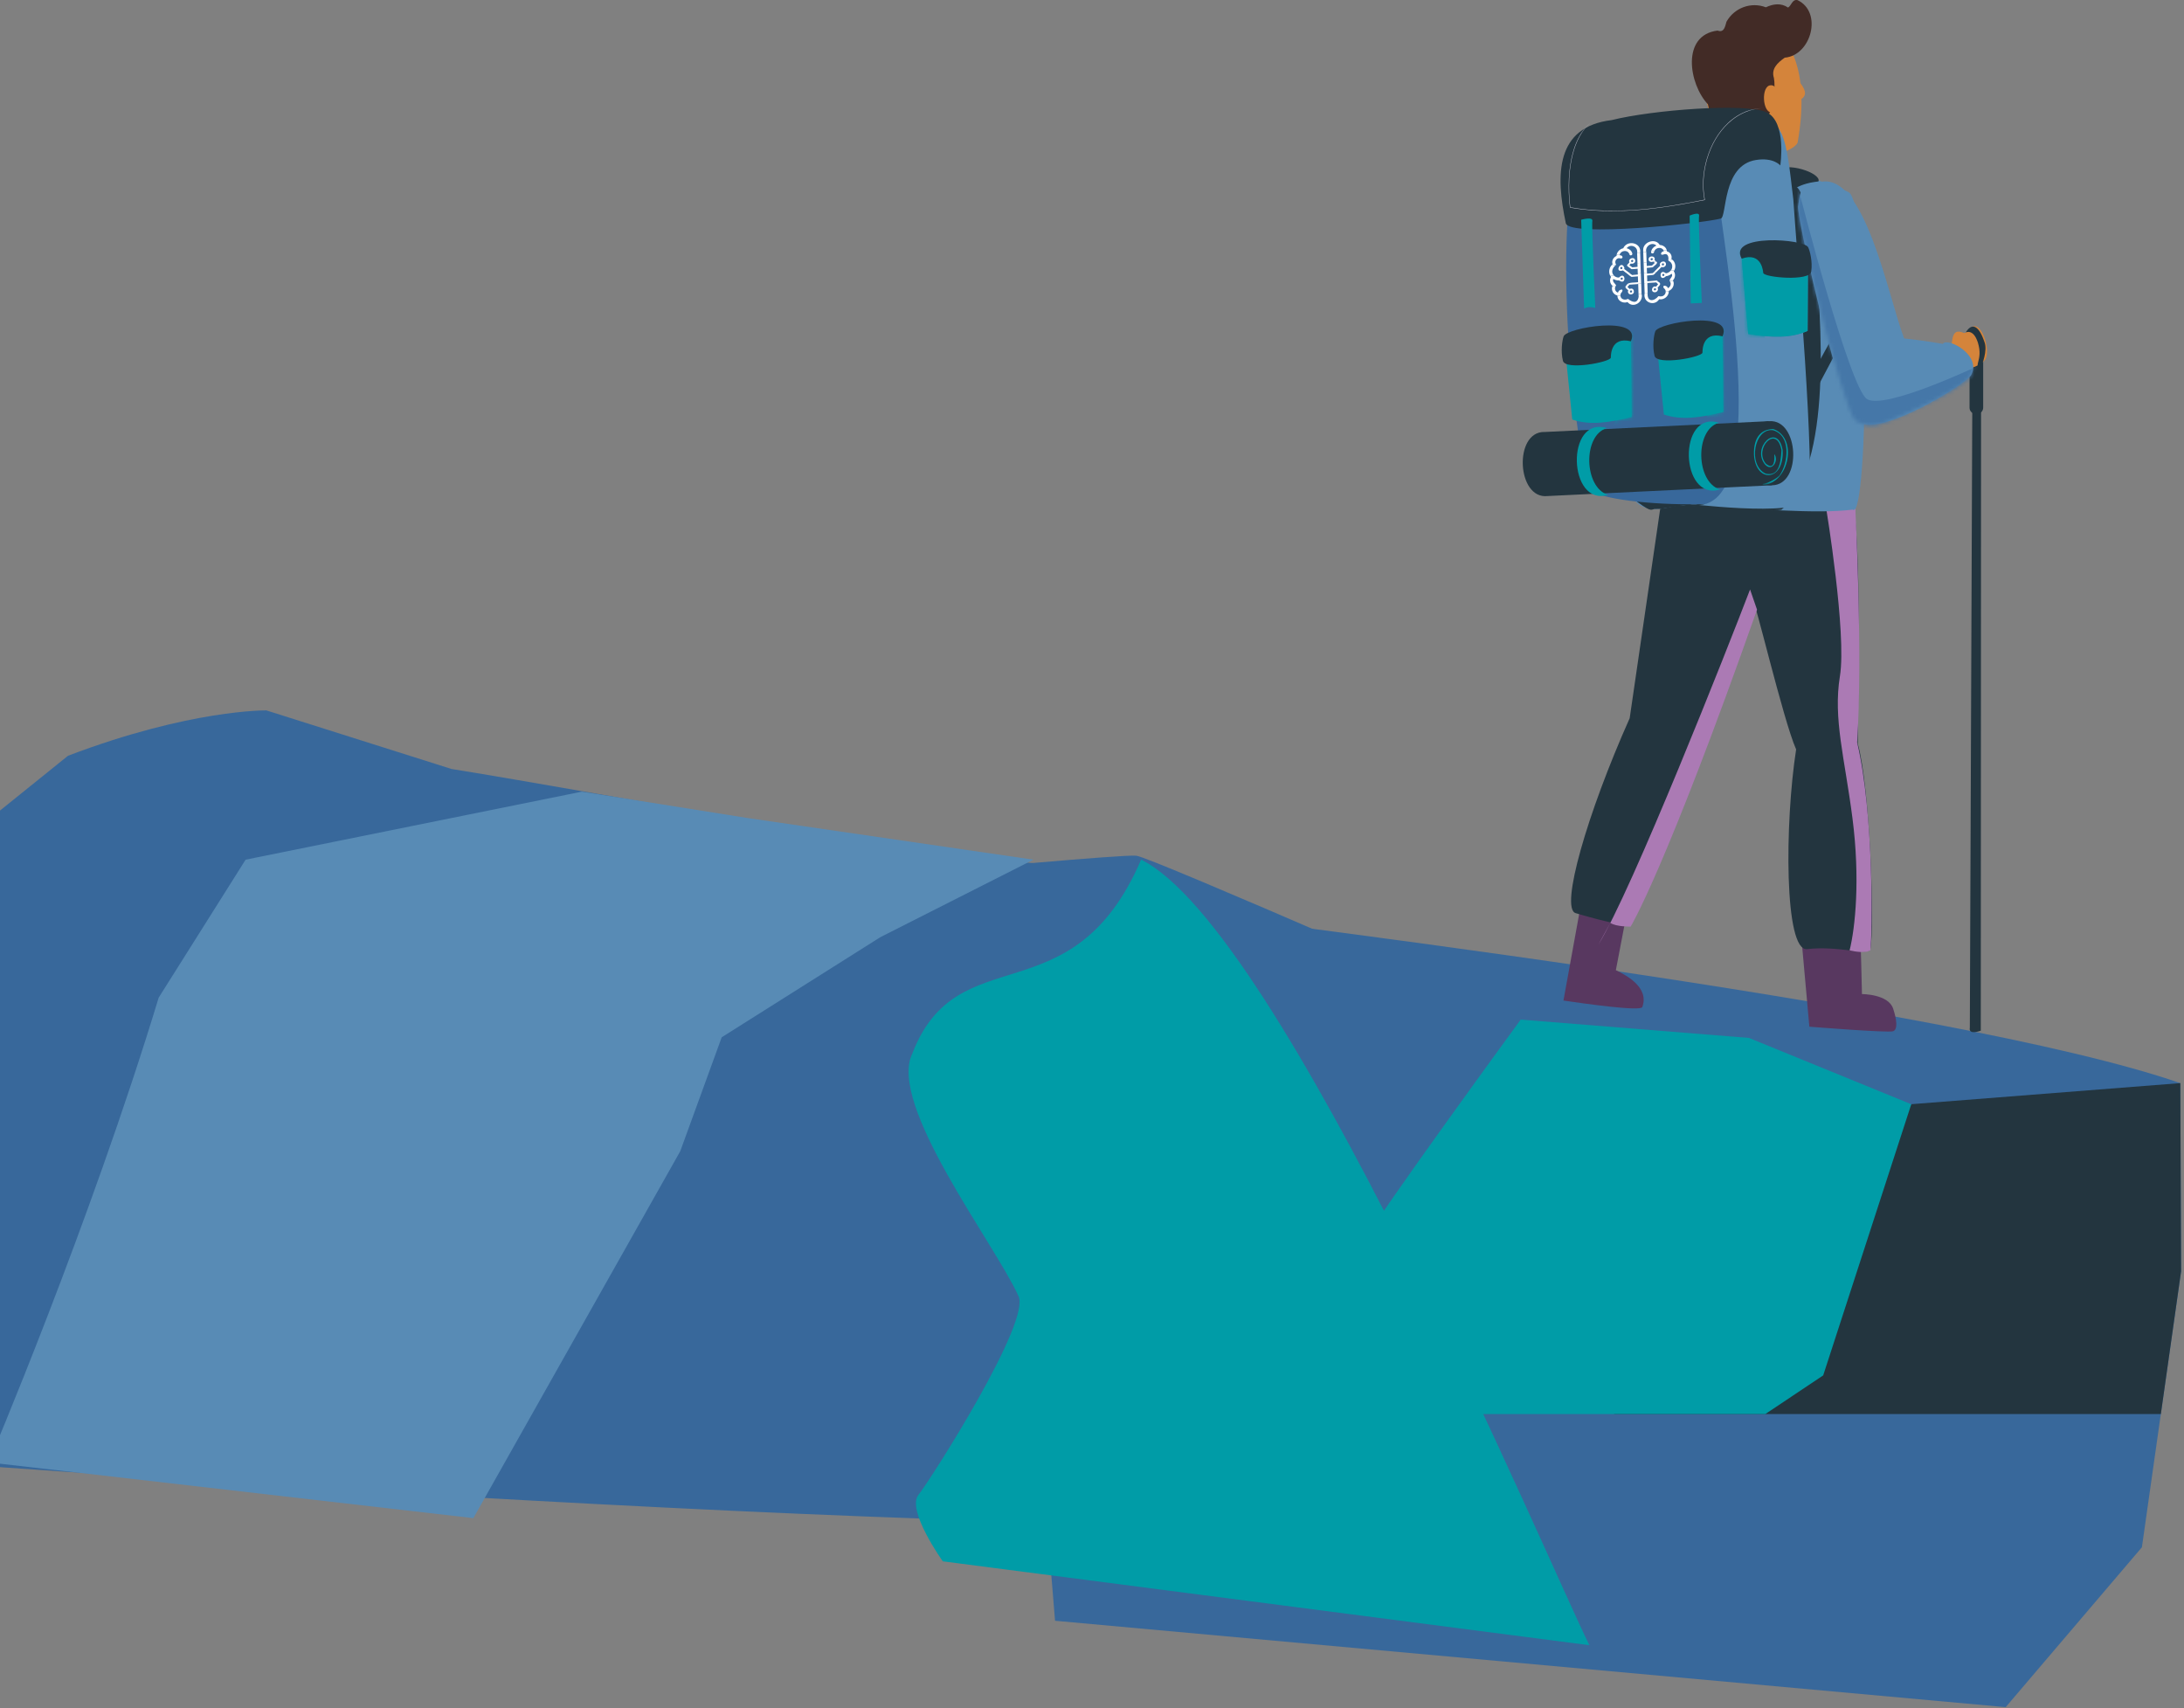 <svg width="578" height="452" viewBox="0 0 578 452" fill="none" xmlns="http://www.w3.org/2000/svg">
<rect x="0" y="0" width="578" height="452" fill="#808080" stroke="none"/>
<g clip-path="url(#clip0_323_2186)">
<path fill-rule="evenodd" clip-rule="evenodd" d="M263.38 235.15C328.83 243.38 516.9 265.79 577.02 286.63L577.23 336.42L566.86 409.46L530.81 451.77L279.22 428.91L263.38 235.15Z" fill="#38689B"/>
<path d="M505.82 292.22L482.42 331.86C472.63 336.22 451.55 346.25 442.63 351.84L427.14 374.21H571.87L577.23 336.42L577.02 286.63L505.82 292.21V292.22Z" fill="#23353F"/>
<path d="M280.53 343.22L317.33 374.21H467.19L482.51 363.98L505.82 292.22L462.86 274.67L402.45 269.82L370.33 267.5L276.71 239.27L280.53 343.22Z" fill="#009CA7"/>
<path fill-rule="evenodd" clip-rule="evenodd" d="M361.88 327.35C363.28 323.43 402.46 269.82 402.46 269.82C402.46 269.82 304.57 226.8 300.72 226.45C296.87 226.1 252.02 230.3 248.17 230.65C244.32 231 269.77 313.13 269.77 313.13C269.77 313.13 360.49 331.26 361.89 327.34" fill="#38689B"/>
<path fill-rule="evenodd" clip-rule="evenodd" d="M380.18 395.75C370.86 374.96 292 230.66 281.5 229C255.35 228.14 160 210 119.5 203.5L70.5 188C70.5 188 50.43 187.66 18 200L0 214.5V388.26C0 388.26 389.5 416.53 380.18 395.74" fill="#38689B"/>
<path fill-rule="evenodd" clip-rule="evenodd" d="M198 216.5L154 209.5L65 227.5L42 264C23.8 324.02 -3 387 -3 387L125.28 401.75L180.03 304.65L191 274.5L233 248L273.5 227.5" fill="#588BB5"/>
<path fill-rule="evenodd" clip-rule="evenodd" d="M420.64 435.39C409.17 412.25 339.21 245.84 302 227.5C283.79 269.75 253.5 247.5 241.45 278.8C234.84 292.24 263.31 329.18 269.47 342.85C273.27 349.29 246.28 391.59 243.06 395.61C239.84 399.64 249.51 413.18 249.51 413.18L420.64 435.38V435.39Z" fill="#009CA7"/>
</g>
<g clip-path="url(#clip1_323_2186)">
<path fill-rule="evenodd" clip-rule="evenodd" d="M492.29 247.1C492.46 248.53 492.77 263.07 492.77 263.07C492.77 263.07 499.76 263.04 501.03 266.93C501.97 269.8 502.32 272.42 501.01 272.9C499.69 273.37 478.85 271.7 478.85 271.7L476.54 245.95C476.54 245.95 492.12 245.67 492.29 247.11" fill="#583860"/>
<path fill-rule="evenodd" clip-rule="evenodd" d="M430.46 242L427.64 256.74C430.44 258.1 436.52 261.31 434.65 266.48C434.35 267.73 419.33 265.6 413.77 264.78L418.23 240.22L430.46 242Z" fill="#583860"/>
<path fill-rule="evenodd" clip-rule="evenodd" d="M524.3 91.87L524.22 272.75C523.84 272.88 520.95 273.93 521.32 271.98L522.03 91.98L524.29 91.87H524.3Z" fill="#23353F"/>
<path fill-rule="evenodd" clip-rule="evenodd" d="M524.85 90.89H521.24V107.87C521.22 108.87 522.15 109.68 523.14 109.58C524.06 109.6 524.87 108.79 524.85 107.87V90.89Z" fill="#23353F"/>
<path fill-rule="evenodd" clip-rule="evenodd" d="M464.02 159.58C464.08 156.95 471.91 190.61 475.35 198.32C472.33 217.68 472.15 251.91 478.28 251.17C486.3 250.2 494.6 252.99 494.98 251.22C496.18 245.72 494.94 208.42 491.66 196.78C492 168.25 492.45 144.45 489.96 128.47C489.96 128.47 453.35 124.89 450.22 125.04C447.1 125.19 439.66 132.69 439.66 132.69L431.3 190.06C420 215.36 412.83 240.36 416.98 241.64C416.98 241.64 428.63 245.17 431.32 244.76C438.24 235.06 456.84 179.48 464 159.59" fill="#23353F"/>
<path fill-rule="evenodd" clip-rule="evenodd" d="M423 250C431.851 235.845 457.307 171.312 463.157 156L465 161.333C440.622 230.502 431.559 245.206 431.559 245.206C431.559 245.206 427.731 245.294 426.176 244.226" fill="#AB7AB4"/>
<path d="M490.26 216.54C492.33 232.63 491 245.5 489.5 251.5C490.833 251.834 493.8 252.3 495 251.5C495.527 247.546 496 215.5 491.5 196.5C493 173 491.06 135.5 491.06 135.5V134.45L483.29 134.45C483.29 134.45 488.77 167.62 486.94 178.93C485.11 190.24 488.19 200.45 490.26 216.54Z" fill="#AB7AB4"/>
<path fill-rule="evenodd" clip-rule="evenodd" d="M515.82 94.51C517.14 91.54 515.64 86.34 519.8 88.12C520.76 88.21 521.77 85.23 523.62 86.78C525.47 88.33 526.75 93.92 525.13 95.49C523.5 97.07 520.81 97.67 520.81 97.67C520.81 97.67 514.76 96.53 515.82 94.5" fill="#D4843B"/>
<path fill-rule="evenodd" clip-rule="evenodd" d="M475.75 37.68C483.23 -4.64 447.04 -0.12 451.48 26.18C452.78 32.19 456.39 39.68 456.39 39.68L456.95 47.11L473.2 47.71L472.17 40.21C472.17 40.21 475.22 39.1 475.76 37.69" fill="#D4843B"/>
<path fill-rule="evenodd" clip-rule="evenodd" d="M474.59 19.38C476.8 22.61 479.62 25.07 475.87 26.67C475.87 26.67 473.38 17.12 474.59 19.38Z" fill="#D4843B"/>
<path fill-rule="evenodd" clip-rule="evenodd" d="M489.2 50.83C471.06 42.41 452.87 44.34 437.1 53.84C435.58 55.36 429.75 103.18 429.91 121.61C430.07 140.04 441.43 133.58 444.86 133.73C464.99 134.58 480.69 136.09 490.34 134.86C494.59 138.37 495.08 53.71 489.21 50.84" fill="#588BB5"/>
<path fill-rule="evenodd" clip-rule="evenodd" d="M430.43 105.96C430.55 111.34 429.09 129.78 433.38 132.88C437.67 135.99 436.75 134.56 438.36 134.69C439.97 134.82 444.94 133.56 445.83 133.82C446.72 134.08 468.24 135.43 471.46 134.9C485.2 123.08 481.97 84.64 480.3 65.53C479.74 59.19 477.01 50.54 475.58 49.57C473.65 48.26 469.7 54.54 466.37 53.99C422.28 54.13 428.45 74.77 430.44 105.95" fill="#23353F"/>
<path fill-rule="evenodd" clip-rule="evenodd" d="M487.31 84.98L473.49 110.17L474.29 115.13L488.12 89.04L487.31 84.98Z" fill="#23353F"/>
<path fill-rule="evenodd" clip-rule="evenodd" d="M481.26 48.01C476.65 48.56 473.17 49.97 470.93 54.73L466.14 49.46L469.81 45.33C472.63 42.51 482.14 45.85 481.26 48.01Z" fill="#23353F"/>
<path fill-rule="evenodd" clip-rule="evenodd" d="M472.34 15.26C479.38 14.66 482.42 3.18 475.71 0.03C474.29 -0.26 474.1 1.52 473.21 2C471.37 0.73 469.27 1.02 467.34 1.93C463.43 0.43 459.01 2.04 456.92 5.74C456.54 7.01 456.31 8.74 454.55 8.09C444.87 9.31 446.97 22.26 452 27.6C452.76 30.2 452.56 33.44 454.85 35.38C459.66 38.06 466.6 33.79 468.69 29.17C469.23 26.41 469.95 23.44 469.47 20.63C468.7 18.25 470.36 16.64 472.34 15.26Z" fill="#422B26"/>
<path fill-rule="evenodd" clip-rule="evenodd" d="M469.2 33.94C469.2 33.94 480.12 80.58 473.97 126.93C472.72 136.32 421.83 134.22 420.53 129.06C413.35 100.45 411.88 43.44 419.96 36.08C429.41 27.47 471.05 27.42 469.2 33.94Z" fill="#38689B"/>
<path fill-rule="evenodd" clip-rule="evenodd" d="M463.84 32.13C461.41 32.82 455.24 40.46 454.38 46.7C453.52 52.94 471.66 137.54 447.69 133.5C443.54 132.8 476.11 137.3 478.4 131.99C480.7 126.69 475.5 66.29 474.6 52.73C472.63 35.85 472.12 30.79 463.84 32.13Z" fill="#588BB5"/>
<path fill-rule="evenodd" clip-rule="evenodd" d="M468.64 22.57C471.25 22.35 471.61 29.74 468.98 29.77C466.37 29.99 466.01 22.6 468.64 22.57Z" fill="#D4843B"/>
<path fill-rule="evenodd" clip-rule="evenodd" d="M471.16 43.79C471.16 43.79 469.39 41.59 464.7 42.34C455.74 43.77 457.07 57.4 455.41 57.84C450.63 59.09 415.35 62.84 414.4 59.08C411.66 46.21 411.67 33.56 426.54 31.78C437.33 29.07 462.02 27.2 467.48 29.7C472.94 32.2 471.16 43.8 471.16 43.8" fill="#23353F"/>
<mask id="mask0_323_2186" style="mask-type:luminance" maskUnits="userSpaceOnUse" x="412" y="28" width="60" height="33">
<path d="M426.54 31.78C411.67 33.56 411.65 46.21 414.4 59.08C415.35 62.85 450.63 59.1 455.41 57.84C457.07 57.4 455.75 43.78 464.7 42.34C469.4 41.59 471.16 43.79 471.16 43.79C471.16 43.79 472.94 32.19 467.48 29.69C456.91 26.78 436.06 29.7 426.54 31.77" fill="white"/>
</mask>
<g mask="url(#mask0_323_2186)">
<path d="M426.7 55.87C422.97 55.87 419.22 55.6 415.53 54.95C415.51 54.95 415.49 54.93 415.49 54.9C415.2 52.56 414.67 46.5 416.16 40.76C417.65 35.01 420.64 31.48 425.05 30.26C425.08 30.26 425.11 30.26 425.12 30.3C425.12 30.33 425.12 30.36 425.08 30.37C420.71 31.58 417.74 35.09 416.26 40.79C414.78 46.48 415.29 52.49 415.59 54.85C427.66 56.97 440.3 55.03 451.08 52.84C450.42 49.46 450.64 45.61 451.72 41.99C452.84 38.2 454.78 34.94 457.3 32.56C460.05 29.98 464.77 27.29 471.66 29.12C471.69 29.12 471.7 29.16 471.7 29.18C471.7 29.21 471.66 29.22 471.64 29.22C464.79 27.41 460.11 30.08 457.38 32.64C454.86 35 452.94 38.25 451.82 42.02C450.75 45.64 450.52 49.5 451.2 52.87C451.2 52.9 451.19 52.93 451.16 52.93C443.64 54.45 435.22 55.86 426.72 55.86L426.7 55.87Z" fill="#BCBFCC"/>
</g>
<path fill-rule="evenodd" clip-rule="evenodd" d="M492.09 111.78C487.45 110.29 475.81 59.11 475.86 54.7C476.45 50.64 476.45 48.25 481.62 48.2C493.49 45.19 499.68 78.42 503.93 89.56C509.16 90.11 514.18 91 514.18 91C515.25 89.12 524.76 94 521.57 99.42C518.8 102.61 497.92 115.3 492.09 111.79" fill="#588BB5"/>
<mask id="mask1_323_2186" style="mask-type:luminance" maskUnits="userSpaceOnUse" x="475" y="47" width="48" height="66">
<path d="M481.62 48.2C476.45 48.25 476.45 50.64 475.86 54.7C475.28 58.75 488.14 108.66 490.92 111.19C493.25 112.75 495.25 113.22 498.88 111.8C504.37 109.75 519.61 102.72 521.56 99.41C524.75 93.99 515.24 89.11 514.17 90.99C514.17 90.99 509.16 90.11 503.92 89.55C499.69 78.44 493.47 45.17 481.61 48.19" fill="white"/>
</mask>
<g mask="url(#mask1_323_2186)">
<path fill-rule="evenodd" clip-rule="evenodd" d="M476.37 51.57C476.37 51.57 489.45 102.56 494.08 105.59C498.71 108.62 523.67 96.74 523.67 96.74C523.67 96.74 520.12 106.66 514.1 110.2C508.08 113.74 490.03 121.1 486.58 113.84C483.14 106.58 470.01 52.4 473.19 47.7C476.37 43 476.36 51.56 476.36 51.56" fill="#4577A8"/>
</g>
<path fill-rule="evenodd" clip-rule="evenodd" d="M431.53 88.37C431.09 86.63 413.7 89.01 413.97 90.05L416.1 111.02C420.75 112.61 425.82 111.87 431.83 110.35C431.83 110.35 431.68 88.97 431.53 88.37Z" fill="#009CA7"/>
<mask id="mask2_323_2186" style="mask-type:luminance" maskUnits="userSpaceOnUse" x="413" y="87" width="19" height="25">
<path d="M413.97 90.04L416.1 111.01C420.75 112.6 425.82 111.86 431.83 110.35C431.83 110.35 431.68 88.97 431.53 88.37C428.03 86.44 413.58 89.42 413.97 90.04Z" fill="white"/>
</mask>
<g mask="url(#mask2_323_2186)">
<path fill-rule="evenodd" clip-rule="evenodd" d="M432.32 87.53C430.39 87.71 427.44 88.81 427.25 90.97C427.09 93.44 430.61 110.29 426.33 113.02C427.39 113.39 431.83 114.17 432.96 110.61C434.1 107.06 434.25 87.35 432.32 87.53Z" fill="#009CA7"/>
</g>
<path fill-rule="evenodd" clip-rule="evenodd" d="M460.86 66.49C461.13 64.71 478.67 65.42 478.5 66.48L478.39 87.56C473.91 89.59 468.8 89.34 462.67 88.4C462.67 88.4 460.77 67.11 460.86 66.49Z" fill="#4577A8"/>
<path fill-rule="evenodd" clip-rule="evenodd" d="M460.86 66.49C461.13 64.71 478.67 65.42 478.5 66.48L478.39 87.56C473.91 89.59 468.8 89.34 462.67 88.4C462.67 88.4 460.77 67.11 460.86 66.49Z" fill="#009CA7"/>
<mask id="mask3_323_2186" style="mask-type:luminance" maskUnits="userSpaceOnUse" x="460" y="65" width="19" height="25">
<path d="M460.85 66.49C460.76 67.11 462.66 88.4 462.66 88.4C468.79 89.33 473.9 89.59 478.38 87.56L478.49 66.48C478.93 65.53 461.54 64.6 460.85 66.49Z" fill="white"/>
</mask>
<g mask="url(#mask3_323_2186)">
<path fill-rule="evenodd" clip-rule="evenodd" d="M459.99 65.73C461.93 65.73 464.97 66.53 465.37 68.67C465.77 71.11 463.87 88.23 468.39 90.53C467.37 91 463.03 92.2 461.56 88.77C460.09 85.34 458.05 65.74 459.99 65.73Z" fill="#009CA7"/>
</g>
<path fill-rule="evenodd" clip-rule="evenodd" d="M455.78 87.04C455.34 85.3 437.95 87.68 438.22 88.72L440.35 109.69C445 111.28 450.07 110.54 456.08 109.02C456.08 109.02 455.93 87.64 455.78 87.04Z" fill="#009CA7"/>
<mask id="mask4_323_2186" style="mask-type:luminance" maskUnits="userSpaceOnUse" x="438" y="86" width="19" height="25">
<path d="M438.22 88.72L440.35 109.69C445 111.28 450.07 110.54 456.08 109.02C456.08 109.02 455.93 87.64 455.78 87.04C452.27 85.12 437.83 88.09 438.22 88.72Z" fill="white"/>
</mask>
<g mask="url(#mask4_323_2186)">
<path fill-rule="evenodd" clip-rule="evenodd" d="M456.57 86.2C454.64 86.38 451.69 87.48 451.5 89.64C451.33 92.11 454.86 108.96 450.58 111.69C451.64 112.06 456.08 112.84 457.21 109.28C458.35 105.73 458.5 86.02 456.57 86.2Z" fill="#009CA7"/>
</g>
<path fill-rule="evenodd" clip-rule="evenodd" d="M431.63 90.32C426.02 88.94 426.34 94.49 426.31 94.65C426.12 95.85 414.27 98.09 413.63 95.48C413.01 92.93 413.45 90.02 413.81 89.05C414.4 86.72 434.73 83.29 431.62 90.31" fill="#23353F"/>
<path fill-rule="evenodd" clip-rule="evenodd" d="M460.94 68.45C466.39 66.54 466.61 72.09 466.65 72.25C466.95 73.43 478.96 74.52 479.35 71.86C479.73 69.26 479.01 66.41 478.55 65.48C477.74 63.22 457.17 61.75 460.94 68.44" fill="#23353F"/>
<path fill-rule="evenodd" clip-rule="evenodd" d="M455.88 89C450.27 87.62 450.59 93.17 450.56 93.33C450.37 94.53 438.52 96.77 437.88 94.16C437.26 91.61 437.7 88.7 438.06 87.73C438.65 85.4 458.98 81.97 455.87 88.99" fill="#23353F"/>
<path fill-rule="evenodd" clip-rule="evenodd" d="M449.66 57.17C449.42 58.49 450.39 80.16 450.39 80.16L447.46 80.3L447.17 57.06C447.17 57.06 449.9 55.85 449.66 57.16" fill="#009CA7"/>
<path fill-rule="evenodd" clip-rule="evenodd" d="M421.42 58.5C421.18 59.76 422.2 81.52 422.2 81.52C421.04 81.13 420.08 81.23 419.24 81.66L418.46 58.15C418.46 58.15 421.66 57.24 421.42 58.5Z" fill="#009CA7"/>
<path fill-rule="evenodd" clip-rule="evenodd" d="M408.76 114.32L468.1 111.46L468.91 128.42L409.57 131.27C401.4 132.21 400.53 114.15 408.76 114.31" fill="#23353F"/>
<path fill-rule="evenodd" clip-rule="evenodd" d="M468.26 111.46C476.12 110.9 476.95 128.23 469.07 128.42C461.21 128.98 460.38 111.65 468.26 111.46Z" fill="#23353F"/>
<mask id="mask5_323_2186" style="mask-type:luminance" maskUnits="userSpaceOnUse" x="462" y="111" width="13" height="18">
<path d="M468.26 111.46C460.38 111.65 461.22 128.99 469.07 128.42C476.93 128.22 476.15 110.92 468.26 111.46Z" fill="white"/>
</mask>
<g mask="url(#mask5_323_2186)">
<path fill-rule="evenodd" clip-rule="evenodd" d="M466.59 128.34C473.48 127.89 475.92 115.84 469.3 113.54C466.14 113.57 464.06 115.68 464.19 120.3C464.59 127.92 472.27 127.51 471.78 119.09C470.42 111.6 463.49 118.46 467.1 122.9C469.01 125.09 470.86 121.71 469.57 120.18C469.68 121.64 469.63 124.6 467.33 122.7C464.06 118.75 470.19 112.17 471.47 119.12C471.3 122.83 470.64 126.13 467.29 125.35C462.43 123.05 464.29 113.16 469.24 113.85C474.08 115.28 473.28 122.45 470.99 125.79C470.27 126.61 468.04 127.85 466.66 128.05C466.47 128 466.39 128.31 466.58 128.35" fill="#009CA7"/>
</g>
<path fill-rule="evenodd" clip-rule="evenodd" d="M425.56 130.95C414.94 134.21 414.29 109.92 425.26 113.29C418.82 115.2 419.19 129.02 425.56 130.95Z" fill="#009CA7"/>
<path fill-rule="evenodd" clip-rule="evenodd" d="M455.2 129.53C444.58 132.79 443.93 108.5 454.9 111.87C448.46 113.78 448.83 127.6 455.2 129.53Z" fill="#009CA7"/>
<path fill-rule="evenodd" clip-rule="evenodd" d="M520.23 87.99C520.23 87.99 522.23 86.87 523.45 90.66C524.94 95.42 522.01 96.87 524.3 97.3C524.42 96.68 526.17 92.79 525.15 90.39C523.71 86.19 521.9 85.24 520.23 87.99Z" fill="#23353F"/>
<path d="M434.87 66.26L434.89 66.76L435.69 66.69C435.29 65.19 437.19 63.87 438.37 64.99C437.68 65.25 437.12 65.85 436.98 66.57L437.82 66.5C438.15 65.47 439.81 65.24 440.27 66.28L441.11 66.2C440.89 65.4 440.11 64.85 439.27 64.83C438.11 62.85 434.71 64.04 434.88 66.26" fill="white"/>
<path d="M440.34 66.52C439.61 66.47 439.19 67.64 440.16 67.38C441.38 66.8 441.7 68.01 441.51 68.91L442.68 68.81C442.57 68.7 442.46 68.61 442.33 68.52C442.61 67.66 442.04 66.72 441.16 66.53C441.15 66.42 441.13 66.32 441.1 66.21L440.26 66.29C440.3 66.37 440.33 66.44 440.34 66.52Z" fill="white"/>
<path d="M437.54 69.22L437.58 69.26L438.27 69.2L437.87 68.83C438.31 67.64 436.26 67.49 436.31 68.66C436.31 69.31 437.06 69.43 437.53 69.22M436.83 68.62C436.81 68.27 437.41 68.19 437.42 68.57C437.44 68.92 436.84 69 436.83 68.62Z" fill="white"/>
<path d="M437.29 67.06C437.64 67.1 437.75 66.78 437.81 66.51L436.97 66.59C436.9 66.81 437.04 67.04 437.28 67.07" fill="white"/>
<path d="M435.78 69.42L435.69 66.69L434.89 66.77L434.98 69.5L435.78 69.42Z" fill="white"/>
<path d="M439.73 70.65C440.25 70.9 440.95 70.45 440.91 69.88C440.83 68.66 438.85 69.26 439.37 70.32L437.69 71.99L438.45 71.92L439.73 70.65ZM440.09 69.68C440.48 69.64 440.48 70.22 440.11 70.24C439.72 70.27 439.72 69.7 440.09 69.68Z" fill="white"/>
<path d="M435.87 72.15L435.83 70.89C435.95 70.86 437.44 70.8 437.49 70.68C437.69 70.35 439.13 69.6 438.28 69.2L437.59 69.26L437.94 69.58L437.21 70.27L435.82 70.39L435.79 69.41L434.99 69.48L435.08 72.21L435.88 72.14L435.87 72.15Z" fill="white"/>
<path d="M441.68 69.06C442.63 69.5 442.84 70.8 442.18 71.59L443.13 71.5C443.57 70.61 443.4 69.49 442.69 68.8L441.52 68.91C441.56 68.97 441.61 69.02 441.68 69.06Z" fill="white"/>
<path d="M437.43 69.27L436.84 69.32C437.03 69.38 437.26 69.36 437.43 69.27Z" fill="white"/>
<path d="M440.89 72.33C438.95 70.77 439.05 74.92 440.9 73.09C441.46 73.03 441.99 72.78 442.41 72.43C442.91 73.23 441.76 73.7 441.87 74.35L442.77 74.27C442.77 74.27 442.75 74.22 442.74 74.2C443.36 73.56 443.5 72.51 442.97 71.79C443.03 71.7 443.08 71.6 443.13 71.51L442.18 71.59C441.87 71.99 441.4 72.26 440.89 72.33ZM440.21 73.04C439.82 73.07 439.82 72.5 440.19 72.48C440.58 72.45 440.58 73.02 440.21 73.04Z" fill="white"/>
<path d="M438.41 74.23L435.95 74.45L435.9 72.9C436.02 72.87 437.65 72.8 437.69 72.68L438.46 71.92L437.7 71.99L437.4 72.28L435.88 72.42V72.15L435.07 72.22L435.16 74.95L438.94 74.61C438.82 74.53 438.58 74.19 438.41 74.23Z" fill="white"/>
<path d="M441.9 74.41C442.41 74.99 442.11 75.95 441.42 76.26C441.26 75.5 439.74 75.3 440.34 76.26C440.65 76.47 440.85 76.82 440.84 77.19L441.64 77.12C441.64 77.12 441.64 77.04 441.64 76.99C442.68 76.58 443.29 75.28 442.77 74.28L441.87 74.36C441.87 74.36 441.89 74.4 441.9 74.42" fill="white"/>
<path d="M435.96 74.94L438.31 74.73L438.82 75.21L438.29 75.85C437.13 75.47 436.7 77.41 438.01 77.34C438.59 77.3 439 76.63 438.68 76.14C439.08 75.62 439.84 75.13 438.95 74.61L435.17 74.95L435.26 77.68L436.06 77.61L435.97 74.94H435.96ZM437.99 76.85C437.6 76.89 437.6 76.31 437.97 76.29C438.36 76.26 438.36 76.83 437.99 76.85Z" fill="white"/>
<path d="M440.54 77.98C440.14 78.48 439.49 78.51 438.91 78.37C437.73 79.81 435.91 79.99 436.05 77.62L435.25 77.69C434.78 80.02 437.84 81.19 439.1 79.19C440.34 79.44 441.68 78.39 441.64 77.12L440.83 77.19C440.83 77.48 440.73 77.75 440.53 77.98" fill="white"/>
<path d="M429.59 65.7C428.76 65.87 428.02 66.56 427.85 67.39L428.69 67.31C429.02 66.27 430.7 66.07 431.14 67.09L431.98 67.02C431.79 66.33 431.19 65.83 430.49 65.69C431.49 64.4 433.57 65.28 433.27 66.9L434.07 66.83C434.45 64.19 430.64 63.39 429.59 65.7Z" fill="white"/>
<path d="M434.16 69.57L434.07 66.84L433.27 66.91L433.36 69.64L434.16 69.57Z" fill="white"/>
<path d="M427.66 69.95C427.13 69.14 427.91 68.03 428.86 68.39C429.8 68.5 429.39 67.39 428.62 67.57C428.63 67.49 428.66 67.4 428.69 67.32L427.85 67.4C427.83 67.51 427.81 67.62 427.81 67.73C426.97 68.06 426.44 69.1 426.78 69.92C426.66 70.03 426.55 70.14 426.45 70.27L427.62 70.16C427.65 70.1 427.67 70.03 427.67 69.96" fill="white"/>
<path d="M431.59 69.75C432.1 69.89 432.82 69.6 432.77 68.98C432.69 67.76 430.7 68.36 431.23 69.42L430.86 69.86L431.55 69.8L431.59 69.75ZM431.95 68.78C432.34 68.74 432.34 69.32 431.97 69.34C431.58 69.38 431.58 68.8 431.95 68.78Z" fill="white"/>
<path d="M431.7 67.56C431.94 67.49 432.07 67.24 431.98 67.03L431.14 67.11C431.22 67.37 431.36 67.67 431.7 67.56Z" fill="white"/>
<path d="M431.99 69.82C432.1 69.81 432.2 69.78 432.29 69.73L431.7 69.78C431.79 69.81 431.88 69.82 431.99 69.81" fill="white"/>
<path d="M427 72.77C426.3 71.88 426.83 70.77 427.62 70.16L426.45 70.26C425.82 71.02 425.68 72.18 426.19 73.02L427.14 72.93C427.09 72.88 427.04 72.82 427 72.76" fill="white"/>
<path d="M429.9 70.87C429.06 68.58 427.02 72.34 429.51 71.57L430.87 72.6L431.63 72.53L429.85 71.18C429.89 71.08 429.91 70.98 429.91 70.87M429.1 71.22C428.71 71.26 428.71 70.68 429.08 70.66C429.47 70.62 429.47 71.2 429.1 71.22Z" fill="white"/>
<path d="M430.6 70.28C430.56 70.43 431.66 71.11 431.74 71.2C431.79 71.31 433.29 71.1 433.4 71.11L433.44 72.37L434.24 72.3L434.15 69.57L433.35 69.64L433.38 70.62L431.99 70.74L431.21 70.18L431.54 69.79L430.85 69.85C430.78 69.95 430.57 70.12 430.59 70.26" fill="white"/>
<path d="M427.67 75.44C427.35 74.94 426.64 74.56 426.97 73.82C427.41 74.1 427.96 74.24 428.51 74.21C430.5 75.7 430.26 71.57 428.47 73.45C427.96 73.47 427.48 73.28 427.14 72.94L426.19 73.03C426.24 73.12 426.3 73.2 426.37 73.28C425.91 74.04 426.07 75.08 426.77 75.64C426.76 75.67 426.75 75.69 426.74 75.72L427.64 75.64C427.67 75.58 427.68 75.52 427.68 75.45M429.18 73.47C429.57 73.44 429.57 74.01 429.2 74.03C428.81 74.06 428.81 73.49 429.18 73.47Z" fill="white"/>
<path d="M433.45 72.37V72.64L431.94 72.78L431.62 72.54L430.86 72.61C430.98 72.67 431.7 73.33 431.85 73.27L433.47 73.13L433.52 74.68C433 74.81 430.73 74.64 430.56 75.38L434.34 75.04L434.25 72.31L433.45 72.38V72.37Z" fill="white"/>
<path d="M430.56 75.37C429.73 76.05 430.41 76.32 430.93 76.84C430.64 77.35 431.07 77.98 431.67 77.91C432.94 77.79 432.46 75.89 431.29 76.48L430.72 75.94L431.2 75.37L433.55 75.16L433.64 77.83L434.44 77.76L434.35 75.03L430.57 75.37H430.56ZM431.64 76.86C432.03 76.82 432.03 77.4 431.66 77.42C431.27 77.45 431.27 76.88 431.64 76.86Z" fill="white"/>
<path d="M428.84 78.16C428.84 77.82 429 77.48 429.28 77.24C429.81 76.15 428.28 76.7 428.21 77.44C427.43 77.22 427.17 76.26 427.64 75.62L426.74 75.7C426.3 76.73 426.95 77.97 428.05 78.19C428.05 78.23 428.05 78.28 428.05 78.32L428.86 78.25C428.86 78.25 428.86 78.19 428.86 78.15" fill="white"/>
<path d="M433.66 78.59C433.33 80.5 431.9 79.95 430.85 79.09C430.08 79.52 428.92 79.26 428.86 78.26L428.05 78.33C428.09 79.62 429.56 80.4 430.72 79.94C432.24 81.75 435.05 79.9 434.44 77.76L433.64 77.83L433.67 78.59H433.66Z" fill="white"/>
</g>
<defs>
<clipPath id="clip0_323_2186">
<rect width="577.23" height="374.77" fill="white" transform="translate(0 77)"/>
</clipPath>
<clipPath id="clip1_323_2186">
<rect width="122.87" height="273.14" fill="white" transform="translate(403)"/>
</clipPath>
</defs>
</svg>
